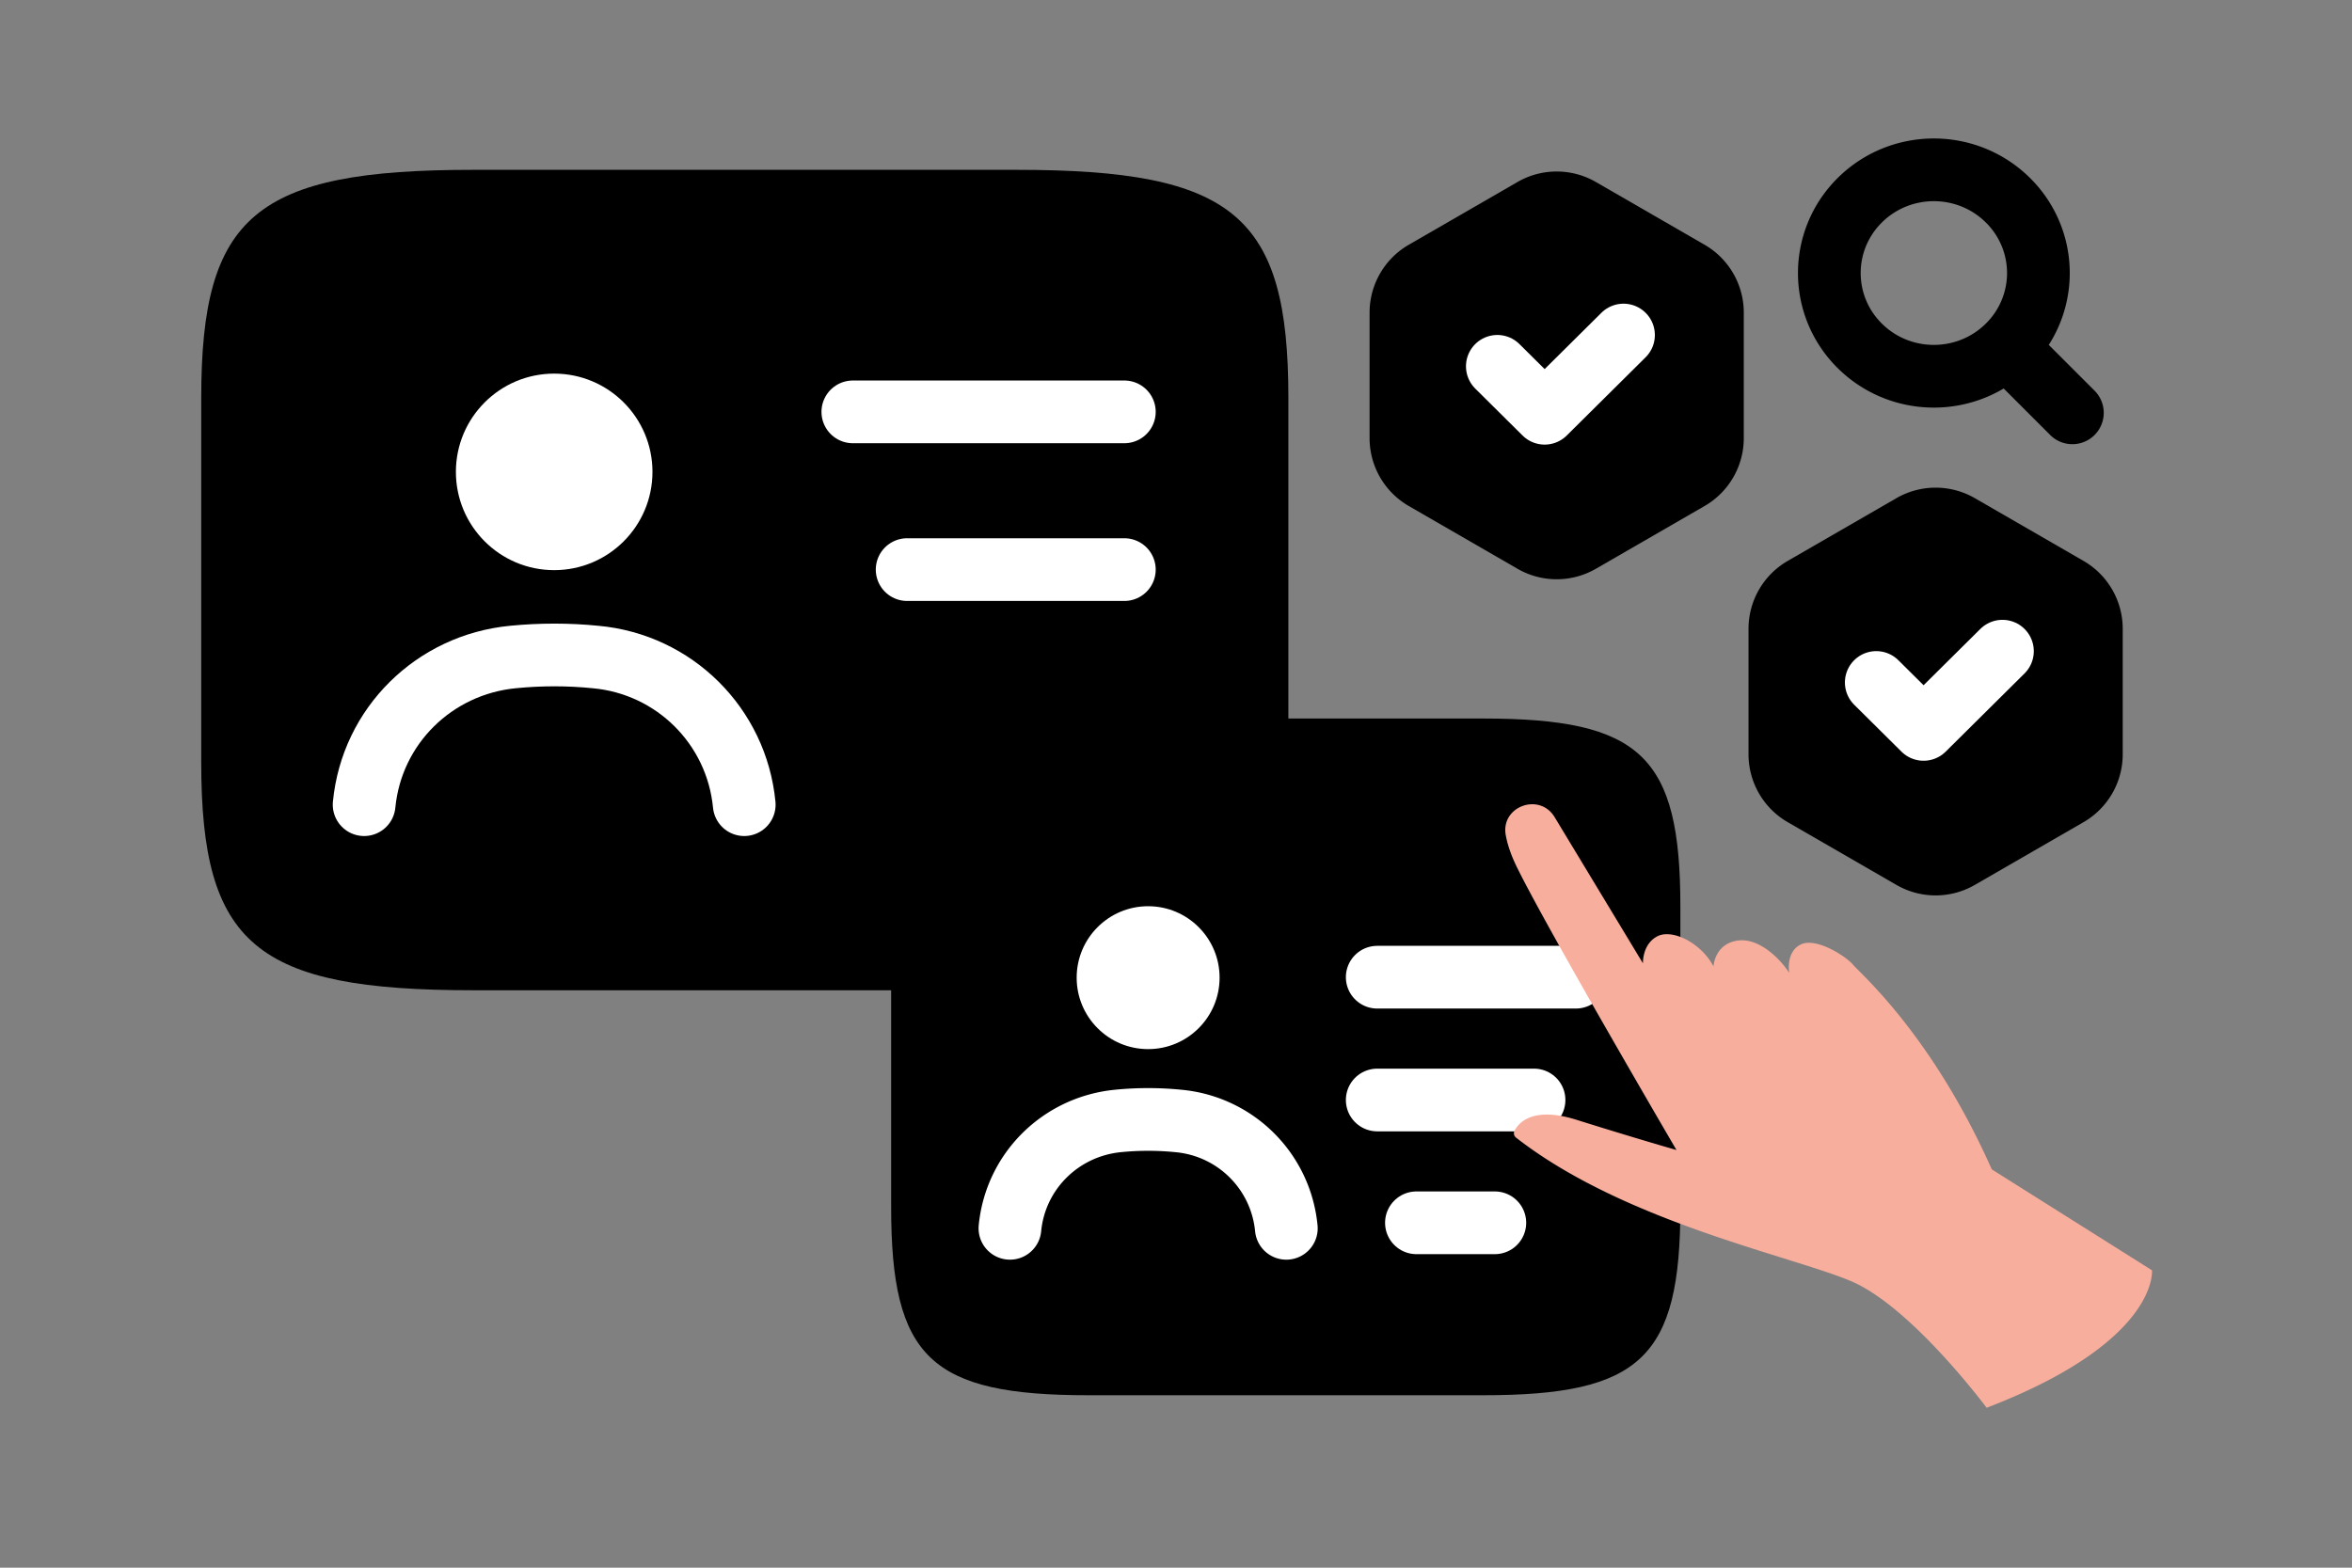 <svg width="900" height="600" viewBox="0 0 900 600" fill="none" xmlns="http://www.w3.org/2000/svg"><rect x="0" y="0" width="900" height="600" fill="#808080" stroke="none"/><path fill="transparent" d="M0 0h900v600H0z"/><path d="M389 379H181c-83.2 0-104-17.444-104-87.222V152.222C77 82.444 97.8 65 181 65h208c83.2 0 104 17.444 104 87.222v139.556C493 361.556 472.2 379 389 379z" fill="#000"/><path d="M326.341 157.634h103.892m-83.114 60.371h83.113m-41.556 83.114h41.557" stroke="#fff" stroke-width="24" stroke-linecap="round" stroke-linejoin="round"/><path d="M212.058 218.209c20.771 0 37.609-16.838 37.609-37.608 0-20.771-16.838-37.609-37.609-37.609s-37.609 16.838-37.609 37.609c0 20.77 16.838 37.608 37.609 37.608z" fill="#fff"/><path d="M284.784 307.971c-2.909-30.129-26.804-53.816-56.933-56.517-10.389-1.039-20.986-1.039-31.583 0-30.128 2.908-54.024 26.388-56.933 56.517" stroke="#fff" stroke-width="24" stroke-linecap="round" stroke-linejoin="round"/><path d="M567.5 534h-151c-60.4 0-75.5-14.389-75.5-71.944V346.944C341 289.389 356.1 275 416.5 275h151c60.4 0 75.5 14.389 75.5 71.944v115.112C643 519.611 627.9 534 567.5 534z" fill="#000"/><path d="M527 374h76m-76 47h60m-45 47h30" stroke="#fff" stroke-width="24" stroke-linecap="round" stroke-linejoin="round"/><path d="M439.335 401.528c15.103 0 27.346-12.243 27.346-27.346s-12.243-27.346-27.346-27.346c-15.102 0-27.346 12.243-27.346 27.346s12.244 27.346 27.346 27.346z" fill="#fff"/><path d="M492.215 470.109c-2.115-21.907-19.489-39.13-41.396-41.094a116.549 116.549 0 0 0-22.965 0c-21.907 2.115-39.282 19.187-41.397 41.094" stroke="#fff" stroke-width="24" stroke-linecap="round" stroke-linejoin="round"/><path d="M760.195 538.797s-28.787-38.733-51.977-48.503c-22.946-9.665-86.78-22.646-128.089-54.888a2.102 2.102 0 0 1-.595-2.617c1.644-3.176 7.066-9.422 23.68-4.222 21.616 6.804 38.301 11.584 38.301 11.584s-49.389-84.408-61.072-108.276c-2.308-4.71-3.637-8.758-4.267-12.282-1.959-10.992 12.942-16.401 18.713-6.84l33.789 55.935s-.315-7.432 5.632-10.398c5.631-2.791 16.579 2.512 21.371 11.585 0 0 .35-8.375 8.884-9.84 8.535-1.466 16.895 7.258 20.078 12.317 0 0-1.399-8.06 4.442-10.887 5.841-2.826 17.349 4.537 20.077 7.852 2.729 3.314 30.186 26.833 52.992 78.232l61.316 38.628s2.729 27.252-63.275 52.62z" fill="#F8AE9D"/><path d="M580.671 69.66a30 30 0 0 1 30 0l41.594 24.015a30 30 0 0 1 15 25.981v48.029a30 30 0 0 1-15 25.981l-41.594 24.015a30 30 0 0 1-30 0l-41.595-24.015a30 30 0 0 1-15-25.981v-48.029a30 30 0 0 1 15-25.981l41.595-24.015z" fill="#000"/><path d="m621.24 128.227-30.176 29.935-18.106-17.961" stroke="#fff" stroke-width="24" stroke-linecap="round" stroke-linejoin="round"/><path d="M725.671 190.66a30 30 0 0 1 30 0l41.594 24.015a30 30 0 0 1 15 25.981v48.029a30 30 0 0 1-15 25.981l-41.594 24.015a30 30 0 0 1-30 0l-41.595-24.015a30 30 0 0 1-15-25.981v-48.029a30 30 0 0 1 15-25.981l41.595-24.015z" fill="#000"/><path d="m766.24 249.227-30.177 29.935-18.105-17.961" stroke="#fff" stroke-width="24" stroke-linecap="round" stroke-linejoin="round"/><path d="M711.711 132.425c15.631 15.433 40.935 15.433 56.566 0a39.12 39.12 0 0 0 0-55.85c-15.631-15.433-40.935-15.433-56.566 0-15.615 15.433-15.615 40.448 0 55.85M793 158l-25-25" stroke="#000" stroke-width="24" stroke-linecap="round" stroke-linejoin="round"/></svg>